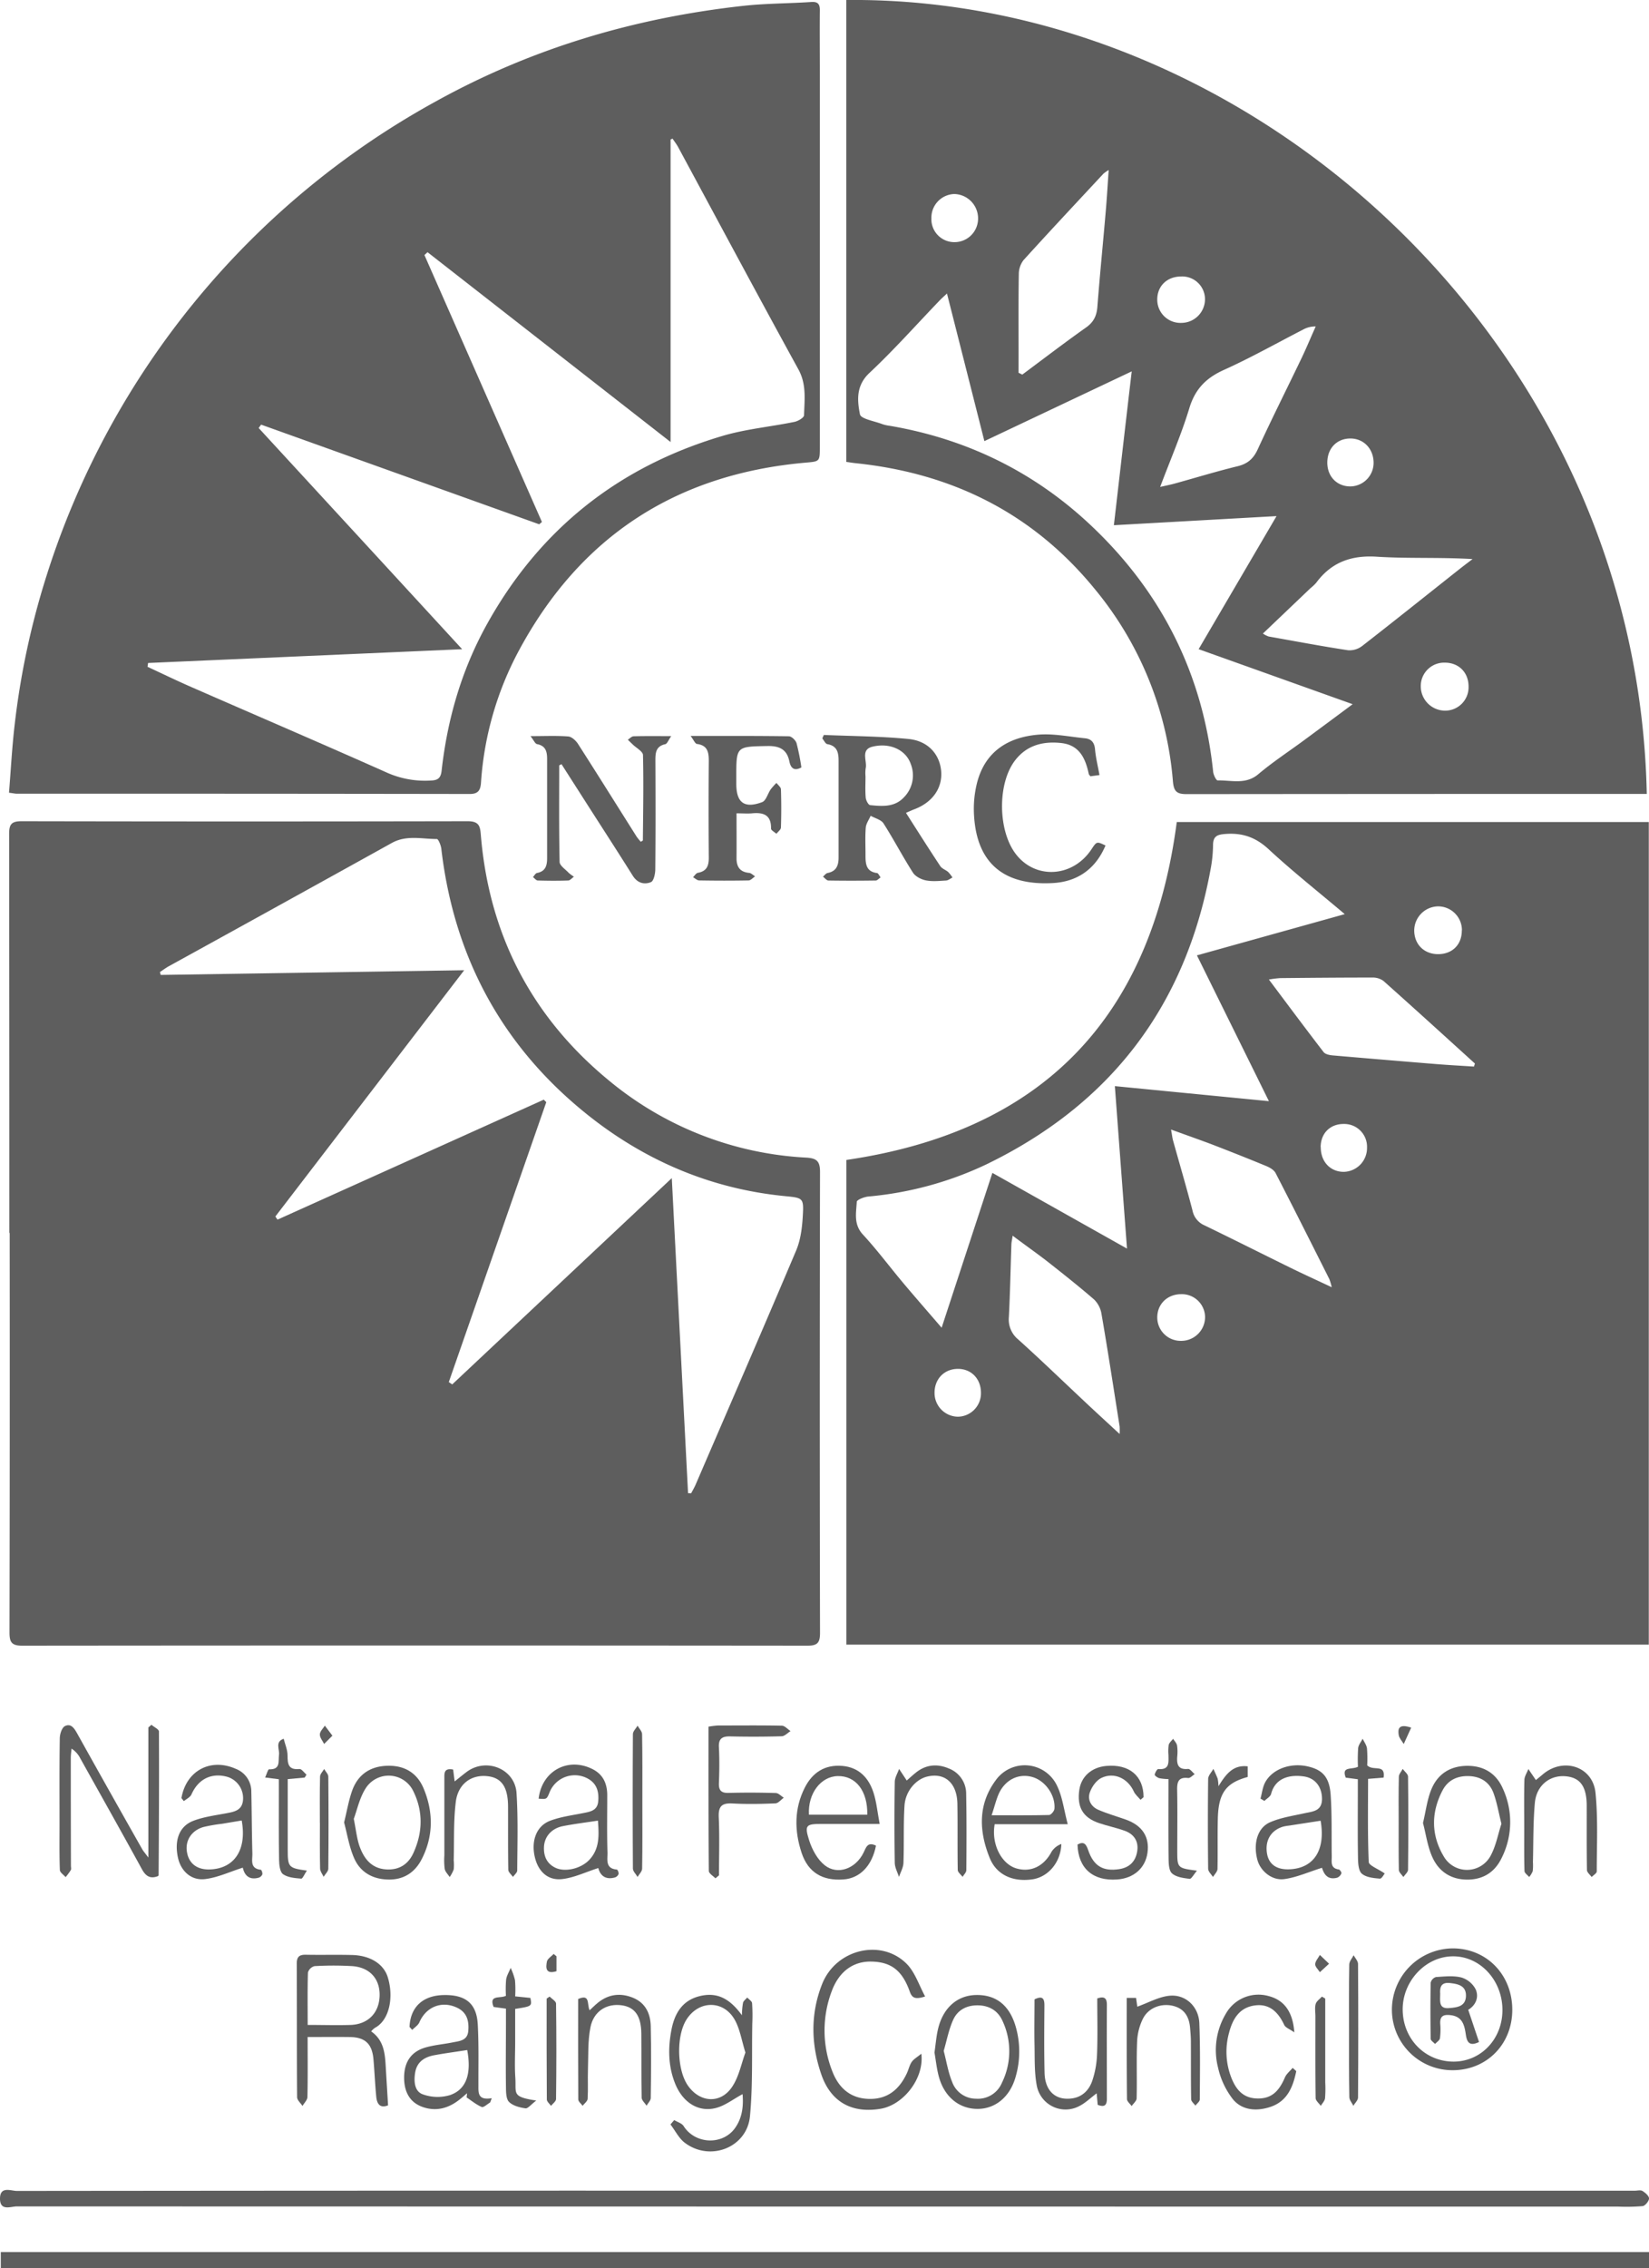 <svg xmlns="http://www.w3.org/2000/svg" viewBox="0 0 705.09 969.37"><defs><style>.cls-1{fill:#5e5e5e;}</style></defs><title>logo-nfrc</title><g id="Layer_2" data-name="Layer 2"><g id="Layer_1-2" data-name="Layer 1"><path class="cls-1" d="M705,351.35V702.93H361.9V495.77c83.64-12.25,130.21-60.43,141.27-144.42ZM402.63,567.48l21.7-66.18,57.56,32.36c-1.77-23.7-3.46-46.24-5.19-69.44l65.87,6.43C532,449.23,522,429,511.79,408.33L575,390.71c-11.69-9.88-22.49-18.41-32.55-27.74-5.51-5.11-11.23-7.09-18.52-6.53-3.56.27-5.25,1-5.25,4.87a58.8,58.8,0,0,1-1.1,10.48q-16.06,87.36-96.09,126a148.39,148.39,0,0,1-50.2,13.61c-1.78.18-4.9,1.39-4.94,2.25-.26,4.77-1.43,9.63,2.61,14,6.07,6.56,11.43,13.78,17.19,20.64C391.34,554.47,396.68,560.56,402.63,567.48ZM630.24,455.86l.42-1.29c-13-11.8-26-23.64-39.12-35.32a7.81,7.81,0,0,0-4.84-1.44c-13.11,0-26.22.11-39.33.24a47.7,47.7,0,0,0-4.81.61c8.18,10.91,15.69,21,23.38,31,.71.93,2.5,1.3,3.83,1.42Q592,453,614.19,454.8C619.53,455.23,624.89,455.51,630.24,455.86ZM433,528.14c-.28,1.83-.5,2.72-.54,3.62-.35,10.39-.56,20.79-1.08,31.17a11,11,0,0,0,4,9.57c9.27,8.35,18.25,17,27.36,25.56,5,4.72,10.12,9.41,16,14.84a29.8,29.8,0,0,0,0-3.22c-2.55-16.08-5-32.18-7.78-48.23a11,11,0,0,0-3.17-6.06c-6.65-5.75-13.56-11.21-20.47-16.64C442.75,535.25,438.12,532,433,528.14Zm67.72-45.39c.46,2.54.56,3.63.85,4.68,2.79,10,5.74,20,8.34,30a8.73,8.73,0,0,0,5.12,6.3c12.39,6,24.67,12.18,37,18.24,5.46,2.67,11,5.19,17.4,8.2a27.47,27.47,0,0,0-1-3.43c-7.62-15.14-15.22-30.3-23-45.36-.7-1.35-2.51-2.39-4-3-7.68-3.18-15.41-6.23-23.17-9.23C512.71,487.06,507.19,485.13,500.67,482.75Zm124.38-85.12a10.19,10.19,0,0,0-10.39-10.24,10.37,10.37,0,0,0-10,10.66c.19,5.77,4.35,9.76,10.21,9.76C621,407.81,625.11,403.7,625.05,397.63Zm-60.36,92.64c-.06,6.21,4.1,10.64,9.92,10.58a10.17,10.17,0,0,0,9.86-10.3,9.74,9.74,0,0,0-9.83-10.16C568.77,480.32,564.74,484.33,564.69,490.27ZM494.83,563a10,10,0,0,0,10,10.09,10.2,10.2,0,0,0,10.45-10.17A9.94,9.94,0,0,0,505,553.14C499.15,553.18,494.88,557.32,494.83,563ZM419.44,595.3c0-5.9-4-10.16-9.68-10.23-5.93-.08-10.22,4.27-10.16,10.33a10.13,10.13,0,0,0,10,10.11A10,10,0,0,0,419.44,595.3Z"/><path class="cls-1" d="M4,526.94q0-85.28-.09-170.55C3.9,352.21,5,351,9.27,351q95.37.19,190.73,0c5,0,5.31,2.31,5.61,6,3.51,42.37,21.68,77.44,54.27,104.41a143.77,143.77,0,0,0,84.82,33.36c4.42.26,5.94,1.45,5.93,6.1q-.21,98.49,0,197c0,4.12-1,5.52-5.33,5.51q-167.91-.16-335.81,0c-4.77,0-5.43-1.74-5.43-5.84q.17-85.28.08-170.55Zm113.74-7,.92,1.34L232.52,470l1.06,1.08L191.9,590.71l1.46,1,93.89-88.17c2.37,46,4.66,90.31,6.95,134.64l1.32.08c.65-1.24,1.37-2.45,1.93-3.74,14.37-33.35,28.85-66.65,43-100.11,1.91-4.54,2.54-9.81,2.82-14.79.44-7.54.1-7.64-7.42-8.37-31.67-3.06-59.9-15.08-84.51-34.7-36.47-29.08-57.22-67.33-62.64-113.78-.18-1.51-1.26-4.17-1.91-4.17-6.45,0-13-1.78-19.26,1.69Q119.87,386.73,72.14,413c-1.3.73-2.5,1.64-3.75,2.46l.31,1.23,129.78-2Z"/><path class="cls-1" d="M704.14,339.32h-5.48q-95.61,0-191.23.09c-4.3,0-5.53-1.14-5.91-5.5A147.4,147.4,0,0,0,468,251.62c-26.42-32.28-60.93-49.38-102.13-53.65-1.24-.13-2.48-.34-4-.55V0C535.92-1.76,700.16,147.39,704.14,339.32ZM512.52,277.46l33.31-56.87-69.55,3.89c2.56-22.09,5-43.43,7.63-65.75l-63,29.81c-5.38-21.24-10.6-41.84-16-63.09-1.56,1.47-2.4,2.19-3.16,3-10,10.4-19.57,21.19-30.05,31-5.72,5.4-5.17,11.65-4,17.62.38,2,6.22,2.9,9.6,4.22a16.75,16.75,0,0,0,3.26.72c32.44,5.54,61,19.38,85,41.7,30.78,28.65,48.8,64.08,53.17,106.17.14,1.34,1.29,3.69,1.93,3.68,5.89-.13,12,1.92,17.43-2.71,6-5.06,12.56-9.37,18.87-14,6.78-5,13.54-10,21.41-15.87Zm-77-118.14,1.6.79c9.09-6.76,18.08-13.65,27.32-20.18,3.23-2.29,4.48-5,4.78-8.75,1.05-13.54,2.4-27.07,3.56-40.61.5-5.71.83-11.44,1.28-17.9a18.52,18.52,0,0,0-2.21,1.53c-11.44,12.3-22.94,24.55-34.22,37a9.88,9.88,0,0,0-2,6c-.19,11.36-.1,22.74-.1,34.11ZM540,270.79a11.46,11.46,0,0,0,2.47,1.26c11.31,2,22.6,4.15,34,5.88a8.9,8.9,0,0,0,6-1.85c14-10.88,27.88-22,41.79-33,1.78-1.41,3.6-2.76,5.39-4.13-14.35-.83-27.62-.16-40.79-1-11-.73-19.53,2.3-26.06,11.12a19,19,0,0,1-2.43,2.3Zm-43.9-62.68c3-.68,4.64-1,6.28-1.46,8.94-2.47,17.81-5.19,26.81-7.38,4.31-1.05,6.75-3.21,8.61-7.25,6-13.07,12.49-25.93,18.71-38.91,2.15-4.47,4-9,6.07-13.57a10.48,10.48,0,0,0-5.38,1.32c-11.24,5.77-22.26,12-33.78,17.2-7.74,3.45-12.44,8.26-14.91,16.5C505.18,185.54,500.58,196.12,496.07,208.11Zm121.74,75.11a10,10,0,0,0-10.34,10.23,10.43,10.43,0,0,0,10,10.28,10,10,0,0,0,10.44-10.18C628,287.5,623.82,283.23,617.81,283.22ZM505.16,138a10.13,10.13,0,0,0,10.08-10,9.74,9.74,0,0,0-10.15-9.83c-6,0-10.19,4-10.26,9.67A9.91,9.91,0,0,0,505.16,138Zm62.38,59.73c0,5.92,4.06,10.13,9.79,10.17a10.07,10.07,0,0,0,10-10.1c0-5.86-4.11-10.28-9.71-10.38C571.7,187.32,567.54,191.54,567.54,197.73ZM398.25,93.29a9.81,9.81,0,0,0,9.83,10.21,10.07,10.07,0,0,0,10.13-10A10.4,10.4,0,0,0,408,82.93,10.11,10.11,0,0,0,398.25,93.29Z"/><path class="cls-1" d="M3.85,338.81c.78-9.74,1.28-19.13,2.35-28.45A336.94,336.94,0,0,1,20,245.76,352.33,352.33,0,0,1,186.26,43.39c41.05-22.74,85-35.74,131.47-40.88,9.68-1.08,19.49-1,29.23-1.66,2.84-.18,3.62,1,3.59,3.61-.09,8.65,0,17.29,0,25.94q0,80.22,0,160.44c0,6.61,0,6.36-6.43,6.93-55.08,4.95-96.05,31.55-122.27,80.33a138.57,138.57,0,0,0-16.18,56.35c-.22,3.16-1.07,4.9-4.8,4.9q-96.79-.15-193.58-.11C6.49,339.24,5.71,339.05,3.85,338.81Zm59.47-55.45L63.08,285c6.2,2.87,12.36,5.86,18.62,8.6,28,12.25,56.08,24.29,84,36.74a40.06,40.06,0,0,0,18.63,3.26c2.85-.12,4.13-1,4.49-4.15,2.44-21.83,8.38-42.56,19-61.94,22.53-40.94,56.3-67.88,100.9-81.13,10-3,20.68-3.95,31-6.07,1.55-.32,4.06-1.81,4.08-2.81.17-6.61,1.14-13.16-2.41-19.62C324.07,126.34,307.09,94.59,290,62.93c-.7-1.29-1.62-2.46-2.44-3.68l-.83.39V188.92L182.81,107.79,181.48,109q25.11,57,50.24,114.09l-1.16,1-118.91-42.6-1.05,1.44c28.74,31.22,57.49,62.44,87,94.54Z"/><path class="cls-1" d="M705.09,962.53v6.84H.34v-6.84Z"/><path class="cls-1" d="M352.64,936.32H699c1.12,0,2.49-.38,3.3.12,1.21.74,2.81,2.12,2.8,3.21s-1.63,3.12-2.73,3.26a84.23,84.23,0,0,1-10.55.2q-342.25,0-684.51-.08C4.64,943,0,945.22,0,939.72s4.65-3.3,7.26-3.3Q179.94,936.24,352.64,936.32Z"/><path class="cls-1" d="M387.38,347.42c5,7.82,9.75,15.35,14.67,22.76.73,1.11,2.33,1.6,3.4,2.54a15,15,0,0,1,1.81,2.34c-.92.45-1.82,1.23-2.75,1.28-2.87.18-5.85.49-8.61-.06-2-.4-4.48-1.65-5.53-3.3-4.4-6.85-8.16-14.11-12.56-21-1-1.62-3.65-2.24-5.53-3.31-.73,1.69-1.95,3.34-2.09,5.07-.32,4-.09,8-.11,12,0,3.59.33,6.81,4.92,7.4.58.07,1,1.22,1.54,1.86-.71.47-1.41,1.33-2.13,1.34-6.72.1-13.44.11-20.16,0-.8,0-1.57-1.08-2.36-1.65.65-.54,1.23-1.43,2-1.57,3.81-.74,4.69-3.33,4.68-6.7q0-20.64,0-41.29c0-3.45-.58-6.35-4.8-7.08-.84-.14-1.45-1.61-2.17-2.46l.66-1.47c12.09.52,24.24.55,36.26,1.73,8.31.82,13.26,6.54,13.9,13.64.65,7.26-3.64,13.42-11.39,16.37C390,346.25,389,346.72,387.38,347.42Zm-17.3-15.62h0c0,3-.18,6.1.09,9.11.1,1.17,1.13,3.13,1.89,3.21,5.11.51,10.42.95,14.39-3.28a13.32,13.32,0,0,0,3-14.25c-2.05-6-8.82-9.29-16.37-7.46-5.28,1.28-2.18,6.12-2.94,9.32A15,15,0,0,0,370.08,331.8Z"/><path class="cls-1" d="M239.11,327.12c0,13.75-.13,27.5.17,41.24,0,1.56,2.39,3.12,3.77,4.59a16.49,16.49,0,0,0,2.35,1.75c-.81.57-1.61,1.6-2.44,1.63-4.31.16-8.64.13-13,0-.71,0-1.38-.95-2.07-1.47.58-.61,1.08-1.63,1.75-1.75,3.71-.7,4.31-3.29,4.3-6.42q0-21.12,0-42.24c0-3.1-.53-5.69-4.3-6.41-.84-.16-1.42-1.66-2.81-3.42,6.29,0,11.25-.24,16.16.15,1.47.12,3.24,1.75,4.14,3.15,8.46,13.19,16.75,26.47,25.12,39.72a23.57,23.57,0,0,0,1.74,2.14c.43-.29.89-.45.89-.62.11-12.14.35-24.29.05-36.42,0-1.56-2.87-3.06-4.42-4.58l-2.06-2c.82-.51,1.63-1.45,2.47-1.47,4.94-.14,9.88-.07,16.09-.07-1.23,1.74-1.74,3.28-2.54,3.45-4,.86-4.24,3.64-4.23,6.91.07,15.52.1,31-.05,46.56,0,1.92-.67,5-1.86,5.49-2.86,1.15-5.78.42-7.77-2.75-7.4-11.78-15-23.45-22.47-35.17q-4-6.24-8-12.5Z"/><path class="cls-1" d="M314.93,347.62c0,6.92.05,13,0,19-.05,3.78,1.37,6.08,5.4,6.46.89.08,1.7,1,2.55,1.47-.93.61-1.85,1.73-2.8,1.75-7,.14-14.08.12-21.12,0-.88,0-1.75-.9-2.63-1.38.69-.65,1.29-1.73,2.06-1.87,3.82-.68,4.71-3,4.68-6.57q-.17-20.64,0-41.29c0-3.78-.57-6.63-5.06-7.22-.79-.1-1.38-1.68-2.71-3.42,14.86,0,28.45-.07,42,.14,1.16,0,2.92,1.71,3.29,2.95A96.46,96.46,0,0,1,342.66,328c-3.05,1.68-4.54.33-5.13-2.54-1.06-5.21-4.28-6.7-9.38-6.6-13.33.25-13.33.07-13.32,13.2V335c0,8.05,3.4,10.67,11.05,7.84,1.66-.61,2.39-3.63,3.66-5.46a29.06,29.06,0,0,1,2.46-2.76c.67.91,1.89,1.8,1.92,2.73.18,5.44.18,10.89,0,16.32,0,.92-1.27,1.8-1.94,2.7-.8-.74-2.31-1.5-2.29-2.22.1-5.79-3.15-7-8.07-6.53C319.59,347.79,317.53,347.62,314.93,347.62Z"/><path class="cls-1" d="M470.13,331.26l-3.92.53c-.34-.5-.62-.73-.67-1-1.41-6.67-4-12.36-11.78-13.21-7.94-.86-15,1-20,7.78-7.3,10-7,29.66.51,39.56,8.4,11.1,24.44,10.15,32.43-1.93,2.25-3.4,2.25-3.4,6-1.62-4.22,10-11.94,15.45-22.43,16.05-19.23,1.1-32.67-6.82-33.81-29.36a45.38,45.38,0,0,1,1.38-13.74c3.5-13.22,13.34-19.26,26.11-20.32,6.56-.55,13.3.89,19.95,1.54,2.72.27,4.06,1.78,4.32,4.71C468.53,323.86,469.43,327.42,470.13,331.26Z"/><path class="cls-1" d="M63.44,793.93v-55.6l1.32-1.15c1.12,1,3.2,1.92,3.2,2.88.1,20.47,0,41-.14,61.42,0,.13-.18.26-.28.39-3.27,1.27-5.22.06-6.88-3C52,783.05,43.12,767.29,34.31,751.51a10.37,10.37,0,0,0-3.72-4.13c-.11,1.31-.32,2.61-.32,3.92q0,23.06.06,46.1c0,.64.21,1.41-.06,1.9a27.21,27.21,0,0,1-2.21,3c-.86-1-2.44-2-2.47-3.08-.24-6.55-.13-13.12-.13-19.68,0-12.17-.09-24.34.1-36.5,0-1.84.88-4.62,2.2-5.29,2.65-1.33,4.08,1.07,5.33,3.31q13.78,24.72,27.74,49.34C61.34,791.28,62.06,792.07,63.44,793.93Z"/><path class="cls-1" d="M131.54,870.63c0,9,.1,17.33-.09,25.62,0,1.3-1.37,2.57-2.11,3.86-.8-1.25-2.29-2.5-2.3-3.76-.15-19-.05-38.08-.15-57.12,0-3.05,1.25-3.82,4-3.76,6.56.13,13.13-.06,19.68.11,7.69.19,13.47,3.8,15.23,9.49,2.62,8.43.78,18.35-5.5,21.65a9.32,9.32,0,0,0-1.6,1.5c5.71,4,5.94,9.95,6.28,15.88.31,5.21.63,10.41.95,15.74-3.59,1.42-4.79-.79-5.07-3.87-.49-5.25-.72-10.53-1.17-15.78-.58-6.66-3.55-9.46-10.15-9.55C143.81,870.57,138.08,870.63,131.54,870.63Zm0-5.16c6.7,0,12.6.19,18.47,0,7.47-.31,12.15-5.25,12.31-12.54.15-7.12-4.14-12-11.59-12.59a137.65,137.65,0,0,0-16.25,0,4,4,0,0,0-2.81,2.73C131.45,850.28,131.56,857.58,131.56,865.47Z"/><path class="cls-1" d="M317.24,861.33a32.07,32.07,0,0,1,.47-5.36c.24-.84,1.18-1.48,1.8-2.22.72.81,2,1.56,2.07,2.43a77.42,77.42,0,0,1,.09,8.62c-.25,13.26.26,26.59-1,39.75-1.3,13.35-17,19.43-27.81,11.32-2.58-1.93-4.14-5.21-6.18-7.87l1.61-1.87c1.34.83,3.2,1.34,4,2.54,5,7.93,17,8.34,22.22.56,3-4.43,3.4-9.38,3-14.18-4.05,2.16-7.67,5.08-11.74,6-7.45,1.75-14-2.69-17.14-10.64-2.93-7.35-3-15-1.57-22.63,1.29-6.94,4.48-12.72,12.06-14.61S312.09,854.28,317.24,861.33Zm1.49,15.94c-1.61-5.16-2.31-9.86-4.45-13.79-4.72-8.67-15.34-8.68-20.68-.41-4.52,7-4.2,21.62.61,28.42,5.25,7.4,14.21,7.76,19.05.11C316,887.33,317,882,318.73,877.27Z"/><path class="cls-1" d="M395.57,853.31c-4.45,1.42-5.63.54-6.61-2.21-3.25-9.08-8.11-12.6-16.54-12.71-7.6-.11-13.69,4.23-16.8,12.71a47.41,47.41,0,0,0,.28,34.22c2.73,7.11,7.8,11.66,15.88,11.77,7.86.11,12.81-4.15,16-11,.74-1.59,1.1-3.41,2.07-4.82.87-1.24,2.36-2.05,4.1-3.49,1.33,10.58-7.75,22-17.57,23.55-12.23,2-21.18-3-25.21-14.74-4.4-12.79-4.67-25.86.33-38.52,6-15.26,25.89-19.75,36.63-8.24C391.36,843.39,393,848.49,395.57,853.31Z"/><path class="cls-1" d="M565.27,798.31c-5.77,1.8-10.84,4.11-16.13,4.83s-10.25-3.47-11.51-8.27c-1.82-6.9,0-13.61,5.38-16,4.58-2,9.75-2.77,14.71-3.86,3.63-.8,7.52-.86,7.55-6.13,0-5-2.77-8.83-7.6-9.59-5.23-.82-12.23,0-14.16,7.44-.3,1.18-1.88,2-2.86,3l-1.68-1c.65-2.32.89-4.86,2-6.93,3.07-5.69,10.75-8.45,18-6.86,6.44,1.4,9.48,4.52,10,12.2.6,8.76.33,17.59.47,26.39,0,2.31-.62,5,3,5.49.47.06,1.27,1.29,1.12,1.66a3.23,3.23,0,0,1-1.77,1.85C567.42,803.72,566,800.64,565.27,798.31Zm-.59-20.12-13.58,2.1a18.6,18.6,0,0,0-2.35.4c-5.26,1.51-7.91,5.88-7,11.47.78,4.75,4.23,7.11,9.92,6.78C561.9,798.36,566.83,790.61,564.68,778.19Z"/><path class="cls-1" d="M175.11,866.33c.35-8.49,5.66-13.45,14.59-13.63,9.4-.19,14.11,3.59,14.59,12.61.46,8.61.24,17.26.28,25.88,0,3.19-.41,6.61,5.7,5.59l-.7,1.84c-1.22.69-2.8,2.25-3.6,1.92-2.32-1-4.33-2.67-6.46-4.09l.21-1.79c-1.07.9-2.12,1.84-3.22,2.7-4.52,3.58-9.58,5.13-15.22,3.37s-8.41-6.1-8.48-12.5c-.08-6.69,2.85-11.26,9-13.08,3.8-1.12,7.83-1.42,11.73-2.21,2.92-.59,6.32-.72,6.69-4.83s-.41-7.93-4.77-10c-6.49-3.09-13.22-.45-16.13,6.24-.56,1.28-2,2.17-3.06,3.24Zm24.67,9.87c-4.9.76-9.48,1.37-14,2.2-4.22.76-7.5,2.8-8.27,7.45-.6,3.68-.32,7.95,3.21,9.26a18.63,18.63,0,0,0,11.73.34C199.49,893,201.64,886.26,199.78,876.2Z"/><path class="cls-1" d="M646.63,859c0,14.64-10.79,25.68-25.22,25.82a25.88,25.88,0,0,1-26.25-25.67,26.24,26.24,0,0,1,26.1-26.4C635.75,832.81,646.64,844.08,646.63,859Zm-4.21-.11c-.1-12.58-9.59-22.79-21.13-22.74-11.74,0-21.72,10.73-21.52,23,.2,12.49,9.67,22,21.82,22C633.38,881.09,642.52,871.34,642.42,858.92Z"/><path class="cls-1" d="M77.58,768.52c2-11.68,12.42-17.32,23.28-12.49a10.34,10.34,0,0,1,6.6,9.74c.21,8.79.2,17.59.45,26.38.08,2.76-1.19,6.48,3.61,7,.32,0,.81,1.41.64,2a2.54,2.54,0,0,1-1.63,1.41c-4.64,1.22-6.17-1.86-6.71-4.31-5.53,1.75-10.72,4.23-16.12,4.88-6,.73-10.4-3.49-11.62-9.21-1.59-7.44.59-13.41,6.61-15.7,4.41-1.68,9.25-2.31,13.94-3.19,3.61-.67,7.07-1.24,7.3-6a9.53,9.53,0,0,0-6.54-9.54c-6.86-2-12.61.85-15.5,7.42-.53,1.21-2.16,2-3.28,2.9Zm25.77,9.57L95,779.49a68.56,68.56,0,0,0-8,1.39c-5.25,1.51-8,6-7,11,.89,4.75,4.45,7.34,9.81,7.13C100.3,798.6,105.6,790.56,103.35,778.09Z"/><path class="cls-1" d="M255.83,798.41c-5.46,1.75-10.36,4.14-15.46,4.72-6.21.71-10.35-3.35-11.74-9.63-1.53-6.89.81-13.1,6.6-15.3,4.42-1.67,9.24-2.3,13.92-3.23,3.07-.61,6.26-1,6.63-5s-.49-7.43-4.09-9.59a11.61,11.61,0,0,0-16.7,5.66c-1.22,3-1.22,3-4.67,2.72,1.33-11.86,12.61-18,23.19-12.55,4.47,2.31,6.14,6.27,6.14,11.11,0,8.16-.16,16.32.1,24.48.09,2.81-1.07,6.87,4,7.26.33,0,.89,1.34.74,1.91a2.51,2.51,0,0,1-1.58,1.47C258.43,803.67,256.48,801.05,255.83,798.41Zm-.16-20.26c-5.31.82-10.2,1.41-15,2.36s-7.86,4.44-8.07,8.84c-.19,4,1.21,7.22,5,9,4.28,1.93,11,.24,14.47-3.54C256.45,790.06,256.12,784.36,255.67,778.15Z"/><path class="cls-1" d="M374.56,788.84c-1.71,8.66-6.91,14-14,14.45-8.92.63-15-3-17.79-11.33-3.11-9.4-3.25-18.91,1.39-28,3.29-6.42,8.58-9.83,16-9.2,7.1.62,11.29,5.08,13.34,11.44,1.29,4,1.68,8.34,2.63,13.36H351.44c-6.82,0-7.54.47-5.44,7.07,1.24,3.88,3.52,8.12,6.62,10.58,5.56,4.4,13.31,1.47,16.65-5.43C370.32,789.64,370.92,787.05,374.56,788.84Zm-3.72-13.23c.19-10.2-4.94-16.65-12.62-16.5-7.28.14-12.85,7.49-12.32,16.5Z"/><path class="cls-1" d="M456.55,779.68H425.31c-1.51,8.51,2.91,17.07,9.35,18.91,6.19,1.78,11.77-1,15-7.2a8.47,8.47,0,0,1,4.16-3.26c-.28,8-5.72,14.13-12.39,15.11-8.38,1.22-15.32-1.93-18.22-9.08-4.63-11.39-5.12-22.88,2.52-33.22a15.25,15.25,0,0,1,26.39,2.61C454.3,768.14,454.91,773.45,456.55,779.68ZM424,775.86c9,0,16.76.08,24.54-.12.83,0,2.23-1.64,2.32-2.62.51-5.81-3.9-12-9.37-13.59-5.67-1.66-11.38.89-14.26,6.77C426,768.94,425.33,771.92,424,775.86Z"/><path class="cls-1" d="M305.92,802.8c-1-1-2.83-2.09-2.84-3.15-.17-20.45-.13-40.9-.13-61.67a38.28,38.28,0,0,1,4-.49c9.12,0,18.24-.11,27.35.08,1.26,0,2.49,1.51,3.73,2.31-1.26.77-2.5,2.17-3.78,2.21-7.35.21-14.72.22-22.07.06-3.42-.07-5,1-4.78,4.64.26,5.11.2,10.24,0,15.35-.11,3.11,1,4.24,4.14,4.16,6.71-.18,13.43-.15,20.15.05,1.17,0,2.3,1.32,3.45,2-1.19.85-2.36,2.37-3.58,2.42-6.07.26-12.17.38-18.23.05-4.51-.25-6.22,1-6,5.84.38,8.28.1,16.59.1,24.88Z"/><path class="cls-1" d="M399.57,877.27c.54-3.66.77-7,1.57-10.27,2.21-9,8.29-14.21,16.3-14.32,8.63-.12,14.4,4.53,17,14a38.56,38.56,0,0,1-.27,21.3c-2.44,8.34-8.65,13.36-16.14,13.38-7.81,0-14.09-5-16.51-13.49C400.52,884.33,400.17,880.64,399.57,877.27Zm3.95-.7c1.21,4.63,1.9,9.07,3.55,13.12A10.85,10.85,0,0,0,417.35,897a11.11,11.11,0,0,0,11.09-6.88,30.48,30.48,0,0,0,.21-26.39c-1.9-4.23-5.5-6.5-10.28-6.63-4.95-.13-8.94,1.91-10.88,6.35C405.67,867.55,404.82,872.11,403.52,876.57Z"/><path class="cls-1" d="M608.45,779.16c1.23-5.14,1.79-10,3.56-14.32,2.7-6.64,8.11-10.08,15.42-10.11,7.14,0,12.35,3.29,15.17,9.73a34.14,34.14,0,0,1-.52,29.66c-2.77,5.74-7.41,9-14,9.23-7.17.21-12.58-3.08-15.48-9.28C610.42,789.43,609.76,784.08,608.45,779.16Zm33.53.3c-1.25-5-1.94-9.26-3.44-13.24-1.64-4.37-5.2-6.79-10-7.08-5.06-.3-9.29,1.49-11.68,6-5,9.48-5,19.18.52,28.39a11.46,11.46,0,0,0,19.87-.16C639.66,789.05,640.54,783.88,642,779.46Z"/><path class="cls-1" d="M147.13,778.92c1.27-5.08,2-9.7,3.6-14,2.61-6.82,8-10.15,15.31-10.22s12.46,3.32,15.13,9.79c4.15,10,4.19,20.3-.85,30.13-3,5.87-8,9-14.8,8.69-6.54-.26-11.58-3.33-14.1-9.13C149.3,789.35,148.47,783.91,147.13,778.92Zm4.14-1.53c1,5,1.34,8.75,2.62,12.13,1.93,5.14,5.17,9.15,11.4,9.49,5.52.29,9.31-2.32,11.46-7,4-8.72,4.25-17.74,0-26.39a11.66,11.66,0,0,0-20.44-1.21C153.71,768.51,152.67,773.65,151.27,777.39Z"/><path class="cls-1" d="M487.68,769.25c-1-1.18-2.28-2.23-2.89-3.58-2.5-5.5-8.32-8.39-13.77-5.81-2.2,1-4.16,3.78-5,6.18-1.14,3.14.48,6.14,3.62,7.49,3.8,1.64,7.82,2.78,11.73,4.17,7.05,2.5,10.25,7.42,9.27,14.24-.93,6.5-5.85,10.84-12.91,11.36-10.36.77-16.71-4.72-17-14.93,2.7-1.47,3.66-.25,4.57,2.41,2.33,6.83,6.39,9.14,13.22,8.11,4.58-.69,7.17-3.47,7.77-7.89.57-4.22-1.56-7.16-5.46-8.54-3.6-1.29-7.38-2.05-11-3.29-6.83-2.33-9.4-6.85-8.33-14.19.84-5.74,5.3-9.67,11.6-10.21,9.77-.85,15.88,4.29,15.87,13.35Z"/><path class="cls-1" d="M247.21,854.39c5.27-2.3,3.68,2.25,4.9,4.82,1.34-1.23,2.39-2.3,3.54-3.23,4.69-3.79,9.9-4.3,15.31-2,5.16,2.25,7.17,6.8,7.29,12,.23,10.23.15,20.48,0,30.72,0,1.1-1.17,2.18-1.79,3.28-.73-1.14-2.08-2.28-2.1-3.43-.18-9.12-.05-18.24-.14-27.36-.07-7.53-2.72-11.29-8.3-12.1-6.43-.94-12.09,2.45-13.46,9.41-1.16,5.88-.86,12.06-1.06,18.11-.14,4.15.11,8.32-.14,12.47-.06,1-1.4,2-2.15,2.94-.65-.9-1.84-1.79-1.85-2.69C247.17,883,247.21,868.65,247.21,854.39Z"/><path class="cls-1" d="M469.36,899.62c-.15-1.67-.27-3.08-.44-4.92-2.65,2-4.81,4.12-7.39,5.43a12.52,12.52,0,0,1-18.23-8.78c-1.05-5.6-.83-11.46-.95-17.21-.14-6.54,0-13.1,0-19.6,3.25-1.6,4.25-.53,4.23,2.54-.07,9.61-.16,19.23.06,28.83.18,7.87,4.81,12,11.88,10.94,4.44-.66,7.22-3.68,8.54-7.58A39.69,39.69,0,0,0,469.08,878c.3-8,.09-16,.09-23.86,3-1,4.13-.19,4.11,2.74-.06,13.29,0,26.59,0,39.88C473.33,899.43,472.63,900.89,469.36,899.62Z"/><path class="cls-1" d="M481.77,853.91h4c.22,1.62.45,3.24.52,3.76,4.72-1.67,9.24-4.29,13.94-4.69,6.86-.59,12.33,4.79,12.59,11.74.42,10.86.26,21.73.19,32.6,0,.89-1.22,1.76-1.87,2.64-.64-.9-1.8-1.79-1.82-2.71-.15-8.15-.07-16.3-.11-24.45,0-2.07-.18-4.15-.36-6.21-.42-4.76-2.56-8.21-7.49-9.32s-10.31.87-12.66,5.54a24.37,24.37,0,0,0-2.48,9.57c-.34,8.14,0,16.3-.21,24.45,0,1.12-1.39,2.21-2.13,3.32-.71-1-2-2-2-3C481.73,883,481.77,868.73,481.77,853.91Z"/><path class="cls-1" d="M656.72,760.81c.81-.66,1.89-1.52,2.94-2.42,8.77-7.47,21.43-3.42,22.56,7.9,1.1,11.1.53,22.37.53,33.57,0,.8-1.43,1.6-2.19,2.4-.69-1-2-2-2-3-.16-9.12-.08-18.25-.1-27.38,0-8.37-2.81-12.21-9.17-12.7-6.63-.52-12.31,3.93-13,11.32-.77,8.43-.6,16.93-.83,25.41a21.21,21.21,0,0,1-.09,3.83,9.21,9.21,0,0,1-1.52,2.51c-.68-.84-1.94-1.65-2-2.51-.18-6.08-.11-12.17-.11-18.25,0-6.89-.11-13.78.07-20.66,0-1.59,1.11-3.16,1.7-4.74Z"/><path class="cls-1" d="M554.27,885.22c-1.41,6.76-3.81,12.91-11.17,15.32-5.87,1.92-12,1.44-15.93-3.31a34.12,34.12,0,0,1-6.35-13.52,30.34,30.34,0,0,1,3.39-23.13,16,16,0,0,1,18.16-7.47c6.58,1.67,10.42,6.55,11.06,15.54-2-1.45-3.79-2-4.34-3.23-2.65-5.63-6.51-9.32-13.06-8.2-6.34,1.09-9.06,6-10.53,11.7a30.41,30.41,0,0,0,.89,18.81c2.38,6.3,5.93,9.14,11.44,9.18s8.88-2.64,11.58-9c.66-1.55,2.19-2.73,3.31-4.08Z"/><path class="cls-1" d="M193.76,756.32c.21,1.64.38,3,.64,5.07,2.06-1.63,3.69-3,5.46-4.3,8.4-5.9,20.33-.93,21,9.26.71,11,.35,22.06.3,33.09,0,.93-1.19,1.86-1.82,2.78-.69-1-1.94-2-2-3-.15-9-.07-17.91-.1-26.87,0-8.5-2.7-12.5-8.75-13.19-6.94-.8-12.69,3.27-13.61,11.08-1,8.21-.65,16.57-.88,24.87A19.51,19.51,0,0,1,194,799a14.81,14.81,0,0,1-1.72,3.26c-.74-1.15-1.88-2.21-2.13-3.46A29.66,29.66,0,0,1,190,793c0-10.88,0-21.75,0-32.63C190.05,758.28,189.52,755.5,193.76,756.32Z"/><path class="cls-1" d="M387.71,761c1.22-1.06,2.57-2.31,4-3.45,4.31-3.42,9.14-3.77,14-1.69a11.52,11.52,0,0,1,7.41,10.85c.2,10.86.16,21.74.07,32.6,0,1-1.05,1.92-1.61,2.88-.72-1-2-1.93-2.06-2.91-.16-9.43,0-18.87-.15-28.29-.15-8.91-5.36-13.48-12.91-11.67-4.88,1.17-9.34,6.28-9.71,12.46-.5,8.12-.15,16.3-.45,24.44-.07,2-1.24,4-1.91,6-.63-2-1.77-4-1.8-6.07q-.27-17.26,0-34.52c0-1.87,1.2-3.72,1.85-5.58Z"/><path class="cls-1" d="M580.64,755.13a71.29,71.29,0,0,1,.09-8c.16-1.38,1.25-2.65,1.92-4,.65,1.4,1.7,2.75,1.86,4.21a56.64,56.64,0,0,1,.09,7.16c2.47,2.66,7.89-.82,7,5.26l-6.63.54c0,11.95-.22,23.74.28,35.51.07,1.52,3.89,2.88,6.84,4.92-.29.32-1.28,2.28-2.1,2.21-2.65-.22-5.81-.52-7.67-2.1-1.44-1.21-1.62-4.38-1.66-6.7-.17-9.44-.07-18.9-.07-28.35,0-1.72,0-3.45,0-5.33l-5.16-.68C573.47,754.79,578,756.48,580.64,755.13Z"/><path class="cls-1" d="M119.22,760.46l-5.85-.75c.63-1.36,1.19-3.51,1.68-3.49,5,.15,3.87-3.32,4.25-6.23.31-2.32-1.83-5.51,2-6.84.59,2.38,1.65,4.75,1.65,7.13,0,3.71.37,6.28,5.09,5.81.92-.09,2,1.56,3,2.41l-.75,1.24-7.26.67v15.72c0,4.79,0,9.59,0,14.38,0,7.56.31,7.91,8.19,9-1,1.43-1.8,3.49-2.44,3.43-2.68-.22-5.74-.46-7.78-1.92-1.35-1-1.63-4-1.67-6.15-.18-9.59-.09-19.18-.1-28.77Z"/><path class="cls-1" d="M499.62,760.39a21.89,21.89,0,0,1-4-.4c-.75-.24-1.95-1.11-1.88-1.5.17-.9,1.05-2.43,1.53-2.39,5,.44,4.34-3,4.35-6a18.65,18.65,0,0,1,.1-4.3c.24-1,1.23-1.76,1.89-2.63.59.94,1.49,1.83,1.68,2.85a18.62,18.62,0,0,1,.07,4.78c-.25,3.38.41,5.65,4.62,5.26.88-.08,1.9,1.44,2.85,2.22-.93.58-1.94,1.75-2.8,1.65-4.11-.47-4.77,1.63-4.7,5.1.17,8.64.05,17.28.05,25.91,0,7.46.05,7.5,8.43,8.6-1.37,1.59-2.39,3.58-3.14,3.49-2.63-.33-5.77-.72-7.56-2.36-1.39-1.27-1.41-4.43-1.44-6.75C499.55,782.92,499.62,771.9,499.62,760.39Z"/><path class="cls-1" d="M229.29,897.79c-2.2,1.65-3.55,3.47-4.63,3.32-2.45-.34-5.32-1.08-7-2.73-1.28-1.29-1.29-4.17-1.32-6.35-.13-9.44,0-18.88,0-28.31v-5.21l-5.28-.73c-2.1-5.37,2.78-3.47,5.27-4.77a48.56,48.56,0,0,1,.08-6.92c.25-1.71,1.27-3.31,1.94-5a26.86,26.86,0,0,1,1.85,5.22,48.15,48.15,0,0,1,.08,6.95l6.51.66c.67,3.57.67,3.57-6.51,4.7v14.1c0,5.12-.28,10.26.07,15.35C220.79,894.81,218.62,896.16,229.29,897.79Z"/><path class="cls-1" d="M274.66,769.92c0,9.58.07,19.16-.09,28.73,0,1.2-1.27,2.38-1.95,3.57-.69-1.2-2-2.39-2-3.59q-.18-28.73,0-57.46c0-1.2,1.3-2.4,2-3.59.67,1.2,1.91,2.4,1.93,3.61C274.73,750.77,274.66,760.35,274.66,769.92Z"/><path class="cls-1" d="M521,763.44c3.29-5.34,6.32-9.2,12.5-8.49v4.54c-9.26,2.52-12.48,6.87-12.77,17.65-.19,7.19,0,14.4-.14,21.6,0,1.19-1.26,2.34-1.93,3.51-.72-1.17-2.06-2.33-2.07-3.51q-.23-19.2,0-38.4c0-1.45,1.46-2.88,2.24-4.32.62,1.39,1.28,2.75,1.82,4.16A19.43,19.43,0,0,1,521,763.44Z"/><path class="cls-1" d="M576.83,868c0-9.44-.08-18.88.09-28.32,0-1.35,1.22-2.68,1.87-4,.66,1.24,1.88,2.47,1.89,3.7q.18,28.56,0,57.11c0,1.19-1.33,2.36-2,3.54-.6-1.23-1.71-2.46-1.73-3.7C576.77,886.87,576.83,877.43,576.83,868Z"/><path class="cls-1" d="M598.05,779.07c0-6.56-.08-13.12.08-19.68,0-1.12,1.07-2.23,1.64-3.34.79,1.09,2.27,2.17,2.29,3.27q.23,19.9,0,39.83c0,1-1.3,2.07-2,3.1-.67-1-1.9-2-1.93-3C598,792.51,598.05,785.78,598.05,779.07Z"/><path class="cls-1" d="M235,853.35c1,1,2.75,2,2.76,3,.19,13.59.17,27.19,0,40.78,0,1-1.41,2-2.17,2.92-.62-.9-1.76-1.8-1.77-2.71-.11-14.38-.08-28.75-.08-43.12Z"/><path class="cls-1" d="M566.66,854.22v35.89a51.57,51.57,0,0,1-.09,6.7c-.15,1.15-1.18,2.17-1.82,3.25-.76-1.1-2.18-2.2-2.2-3.31-.16-11.67-.1-23.34-.1-35,0-1.76-.34-3.62.13-5.25.34-1.2,1.74-2.1,2.66-3.14Z"/><path class="cls-1" d="M136.77,779c0-6.56-.08-13.12.08-19.68,0-1.09,1.14-2.15,1.75-3.23.62,1.08,1.76,2.15,1.78,3.24.12,13.12.14,26.24,0,39.36,0,1.16-1.32,2.31-2,3.46-.53-1.15-1.49-2.3-1.51-3.47-.15-6.55-.08-13.12-.08-19.68Z"/><path class="cls-1" d="M603.4,738.41l-3.18,7c-.74-1.27-1.9-2.46-2.14-3.82C597.62,738.92,598.07,736.58,603.4,738.41Z"/><path class="cls-1" d="M142.13,741.84l-3.54,3.54c-.67-1.36-1.87-2.73-1.83-4.07s1.37-2.51,2.14-3.76Z"/><path class="cls-1" d="M568.29,839.31l-3.93,3.61c-.72-1.14-2.05-2.31-2-3.42.06-1.34,1.29-2.63,2-3.94Z"/><path class="cls-1" d="M237.94,842.51c-4.76,1.46-4.57-1.61-4.09-4.11.23-1.23,1.88-2.19,2.89-3.27l1.2,1Z"/><path class="cls-1" d="M627.79,859c1.62,4.82,3.09,9.22,4.62,13.76-4.27,2.1-5.21-.19-5.65-3.21-.59-4-1.43-7.61-6.41-8.25-3-.37-4.7.23-4.53,3.63a29.44,29.44,0,0,1-.12,6.23c-.15.91-1.36,1.64-2.09,2.45-.65-.73-1.85-1.45-1.87-2.19-.13-8-.15-16,0-24A3.34,3.34,0,0,1,614,845c3.65-.23,7.49-.68,10.93.21a10.24,10.24,0,0,1,6.09,5.13C632.61,854.18,630.47,857.44,627.79,859Zm-12-6.64c0,3.12-.6,6.26,3.79,5.91,3.46-.27,7.11-.67,7.24-5.16s-3.48-5.17-6.94-5.55C615.81,847.14,615.65,849.88,615.82,852.38Z"/></g></g></svg>
